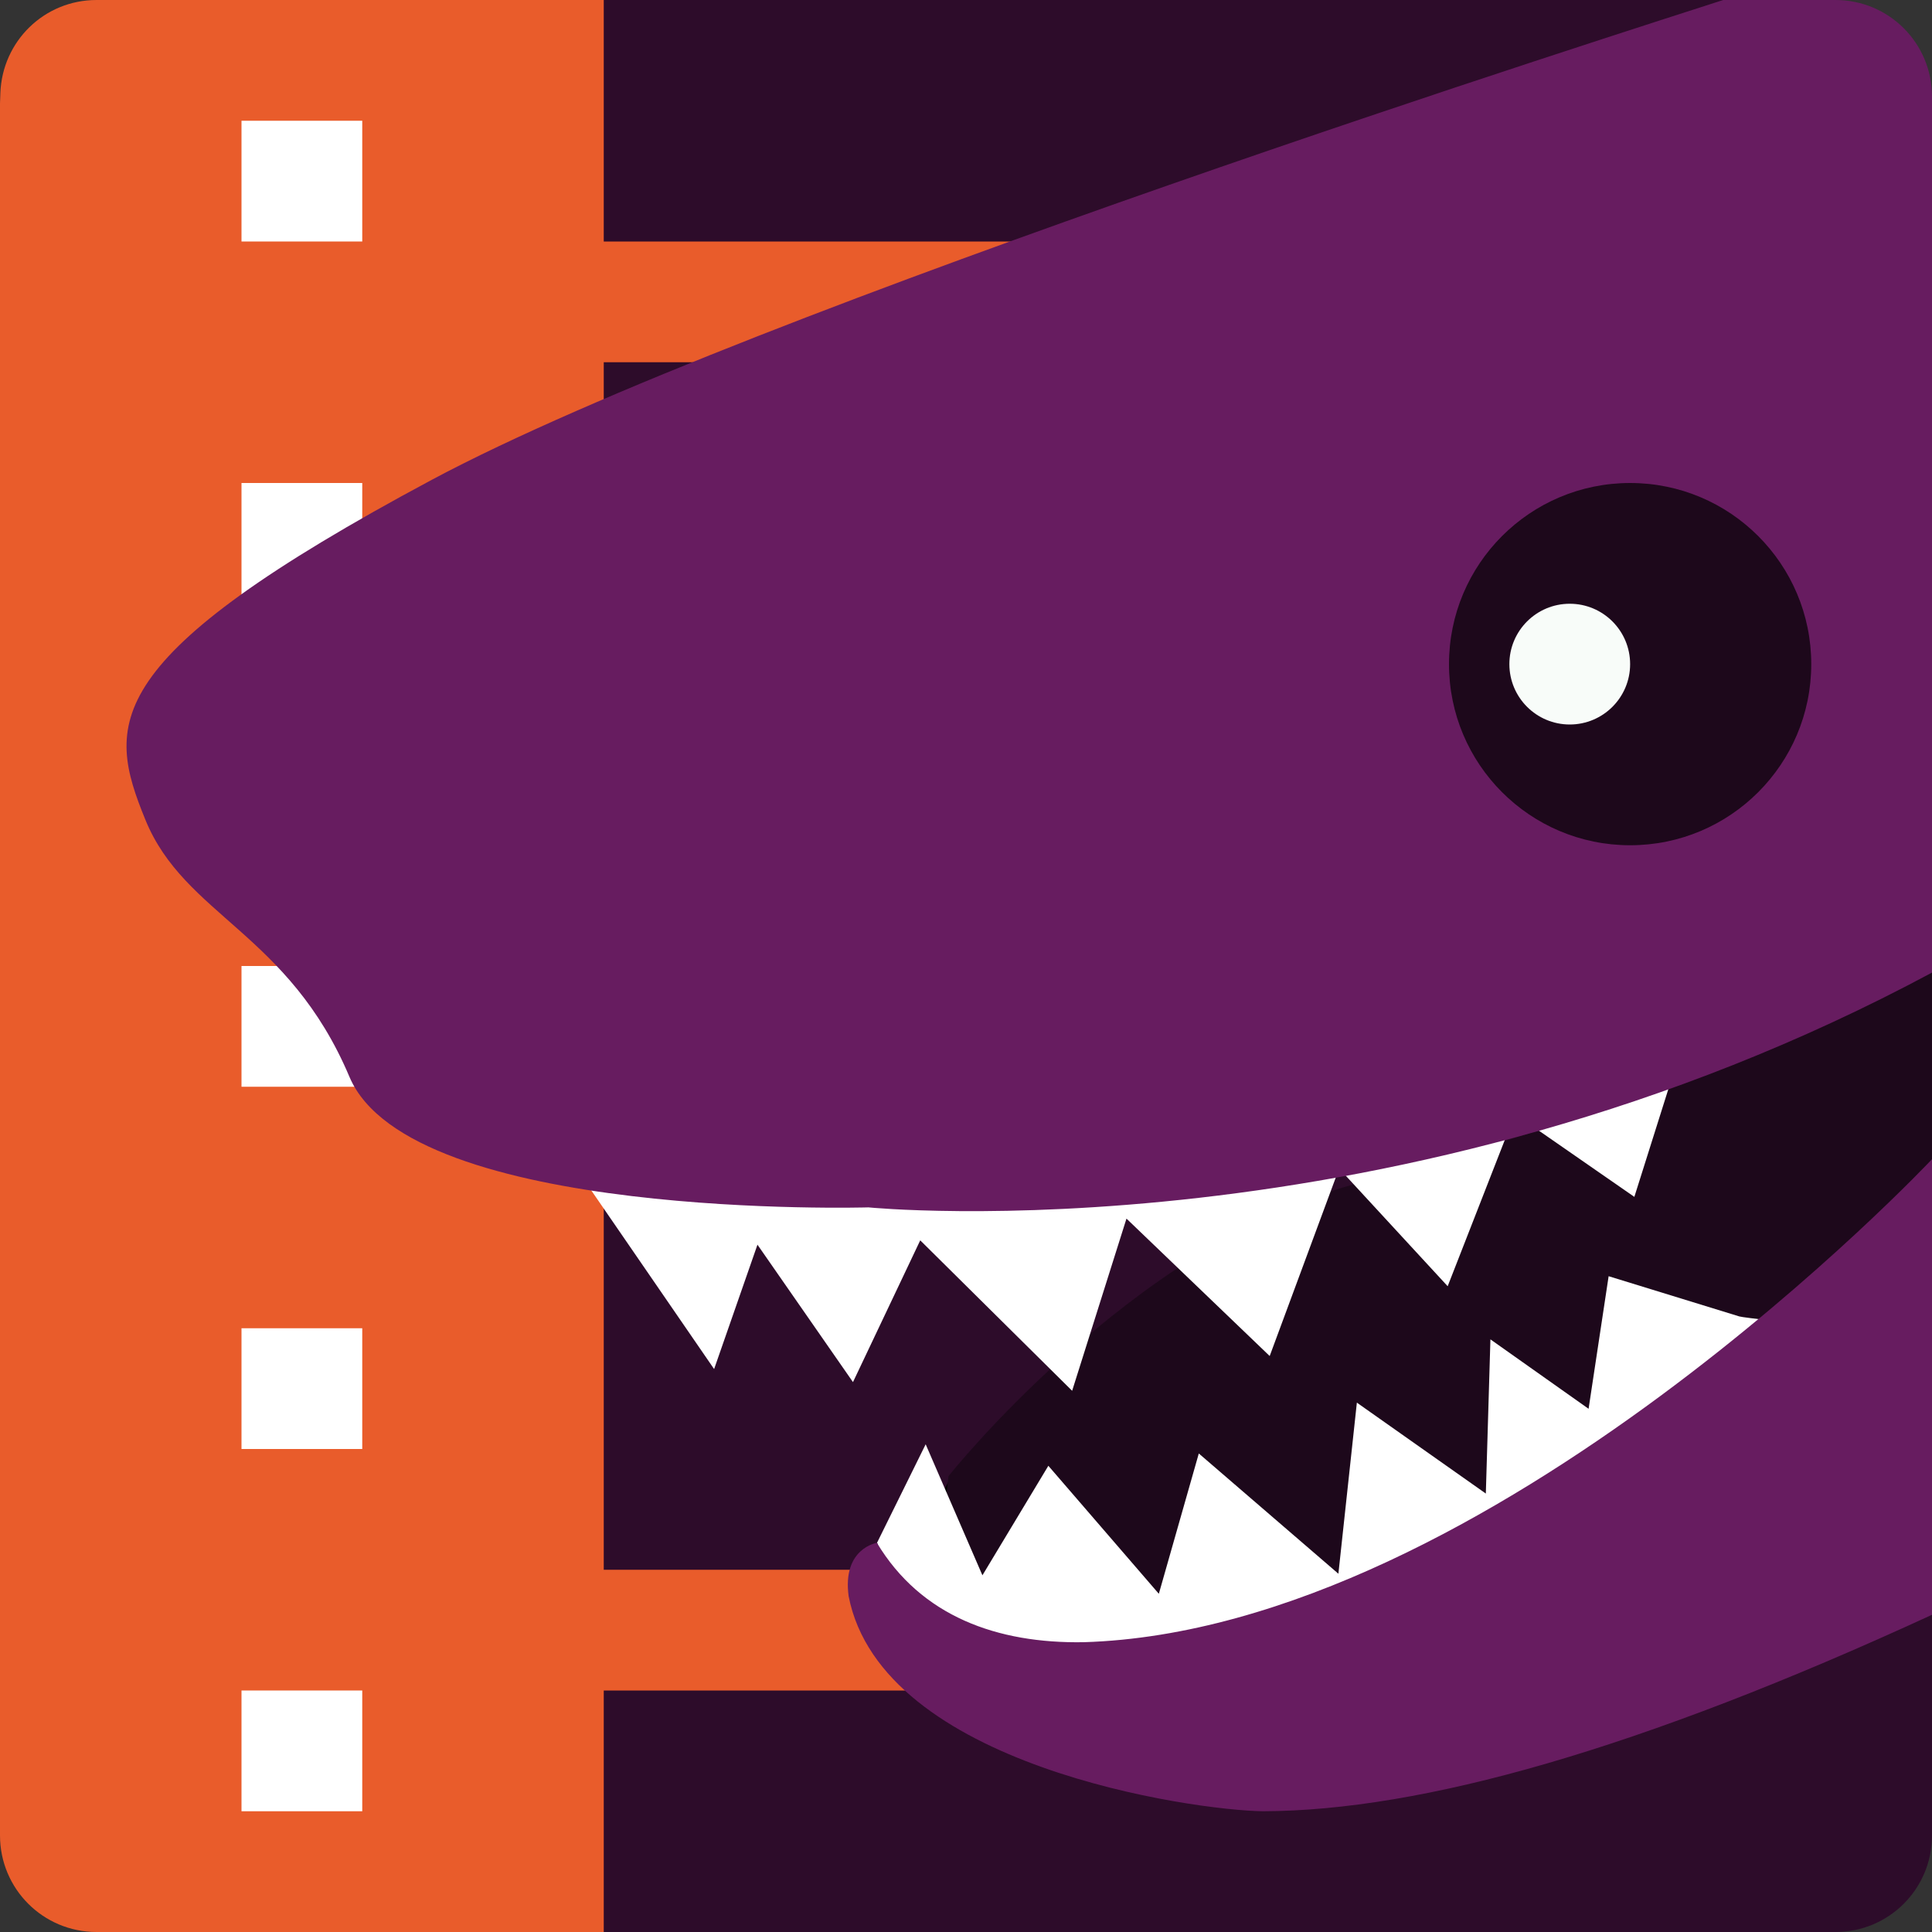 <svg xmlns="http://www.w3.org/2000/svg" width="16" height="16" version="1">
 <rect width="100%" height="100%" fill="#333333" stroke="none"/>
 <path style="fill:#2d0c2a" d="m 4.9,0 0,16 10.3,0 C 15.643,16 16,15.643 16,15.2 L 16,13.218 15.447,12.491 15.605,1.261 C 15.611,0.818 15.342,0.779 15.002,0.494 L 14.413,0 Z M 0.493,0.061 C 0.448,0.079 0.406,0.102 0.366,0.128 0.406,0.102 0.449,0.079 0.493,0.061 Z M 0.361,0.131 C 0.319,0.159 0.28,0.19 0.245,0.225 0.28,0.19 0.319,0.159 0.361,0.131 Z M 0.245,0.225 C 0.173,0.295 0.115,0.378 0.073,0.47 0.114,0.378 0.173,0.295 0.245,0.225 Z m -0.172,0.245 C 0.031,0.563 0.007,0.664 0.003,0.772 0.007,0.664 0.031,0.563 0.073,0.47 Z M 0.003,0.772 C 0.003,0.781 0,0.79 0,0.8 L 0,0.857 C 0,0.823 0.003,0.804 0.003,0.772 Z"/>
 <path style="fill:#e95c2b" d="M 0.8,0 C 0.366,0 0.018,0.342 0.003,0.772 0.003,0.804 0,0.823 0,0.857 L 0,15.143 0,15.2 C 0,15.643 0.357,16 0.8,16 L 0.856,16 5,16 l 0,-2 3.432,0 0,-1 L 5,13 5,3 l 3.432,0 0,-1 L 5,2 5,0 0.856,0 Z"/>
 <path style="fill:#ffffff" d="M 2,4 2,5 3,5 3,4 2,4 Z"/>
 <path style="fill:#ffffff" d="M 2,1 2,2 3,2 3,1 2,1 Z"/>
 <path style="fill-rule:evenodd" d="m 16,8.34 c -1.626,0.873 -3.241,1.429 -4.638,1.786 -0.058,0.017 -0.123,0.04 -0.179,0.056 -1.834,0.524 -3.128,2.329 -3.128,2.329 l -0.102,0.907 c 0.165,0.072 1.705,0.703 3.751,0.002 2.052,-0.703 4.09,-3.471 4.296,-3.756 z"/>
 <path style="fill-rule:evenodd" d="m 13.522,10.854 -0.166,1.098 -0.813,-0.575 -0.038,1.277 -1.068,-0.753 -0.153,1.417 -1.156,-0.996 -0.331,1.162 -0.915,-1.06 -0.546,0.907 -0.47,-1.085 -0.403,0.816 c 0.05,0.053 0.102,0.099 0.153,0.15 0.127,0.099 0.276,0.184 0.276,0.184 0,0 1.652,0.766 3.813,0.026 1.096,-0.376 2.179,-1.336 2.99,-2.197 -0.031,-0.012 -0.058,-0.026 -0.092,-0.037 z"/>
 <ellipse style="opacity:0.2" cx="13.178" cy="5.92" rx="1.097" ry="1.102"/>
 <ellipse style="opacity:0.2" cx="12.674" cy="5.414" rx=".27" ry=".271"/>
 <path style="fill:#1d081b;fill-rule:evenodd" d="M 16,7.975 C 14.374,8.848 12.759,9.404 11.361,9.761 11.304,9.778 11.239,9.8 11.183,9.816 9.349,10.34 7.855,12.225 7.855,12.225 l -0.102,0.907 c 0.165,0.072 1.705,0.703 3.751,0.002 C 13.556,12.432 15.794,9.925 16,9.64 Z"/>
 <path style="fill:#ffffff;fill-rule:evenodd" d="m 13.994,8.468 c 0,0 -0.022,0.003 -0.022,0.003 C 10,9.2 7.191,9.513 7.191,9.513 c 0,0 -1.276,0.411 -2.415,0.17 l 1.138,1.655 0.359,-1.03 0.791,1.138 0.557,-1.174 1.258,1.246 0.45,-1.426 1.186,1.138 0.575,-1.553 0.899,0.975 0.557,-1.426 0.989,0.686 0.431,-1.366 z"/>
 <path style="fill:#ffffff;fill-rule:evenodd" d="m 13.322,10.569 -0.166,1.098 -0.813,-0.575 -0.038,1.277 -1.068,-0.753 -0.153,1.417 -1.156,-0.996 -0.331,1.162 -0.915,-1.06 -0.546,0.907 -0.47,-1.085 -0.403,0.816 c 0.05,0.053 -0.129,0.33 -0.078,0.38 0.127,0.099 0.046,0.348 0.046,0.348 0,0 2.344,0.865 4.505,0.125 1.096,-0.376 2.378,-1.798 3.19,-2.658 -0.031,-0.012 -0.488,-0.059 -0.522,-0.07 z"/>
 <path style="fill:#ffffff" d="M 2,8 2,9 3,9 3,8 2,8 Z"/>
 <path style="fill:#671c60" d="M 14.271,0 C 13.645,0.203 6.227,2.556 3.577,3.973 c -2.768,1.481 -2.697,2.022 -2.373,2.816 0.324,0.795 1.186,0.937 1.69,2.129 0.503,1.192 4.298,1.081 4.298,1.081 0,0 4.375,0.436 8.809,-1.945 L 16,0.8 C 16,0.357 15.643,0 15.2,0 Z M 16,9.6 c 0,0 -3.66,3.898 -7.025,4 -0.716,0.012 -1.347,-0.214 -1.713,-0.823 0,0 -0.288,0.045 -0.234,0.442 C 7.303,14.627 9.878,14.992 10.459,15 11.772,14.996 13.574,14.49 16,13.373 Z"/>
 <circle style="fill:#1d081b" cx="13.5" cy="5.5" r="1.5"/>
 <circle style="fill:#f8fcf9" cx="13" cy="5.5" r=".5"/>
 <path style="fill:#ffffff" d="m 2,14 0,1 1,0 0,-1 -1,0 z"/>
 <path style="fill:#ffffff" d="m 2,11 0,1 1,0 0,-1 -1,0 z"/>
</svg>

